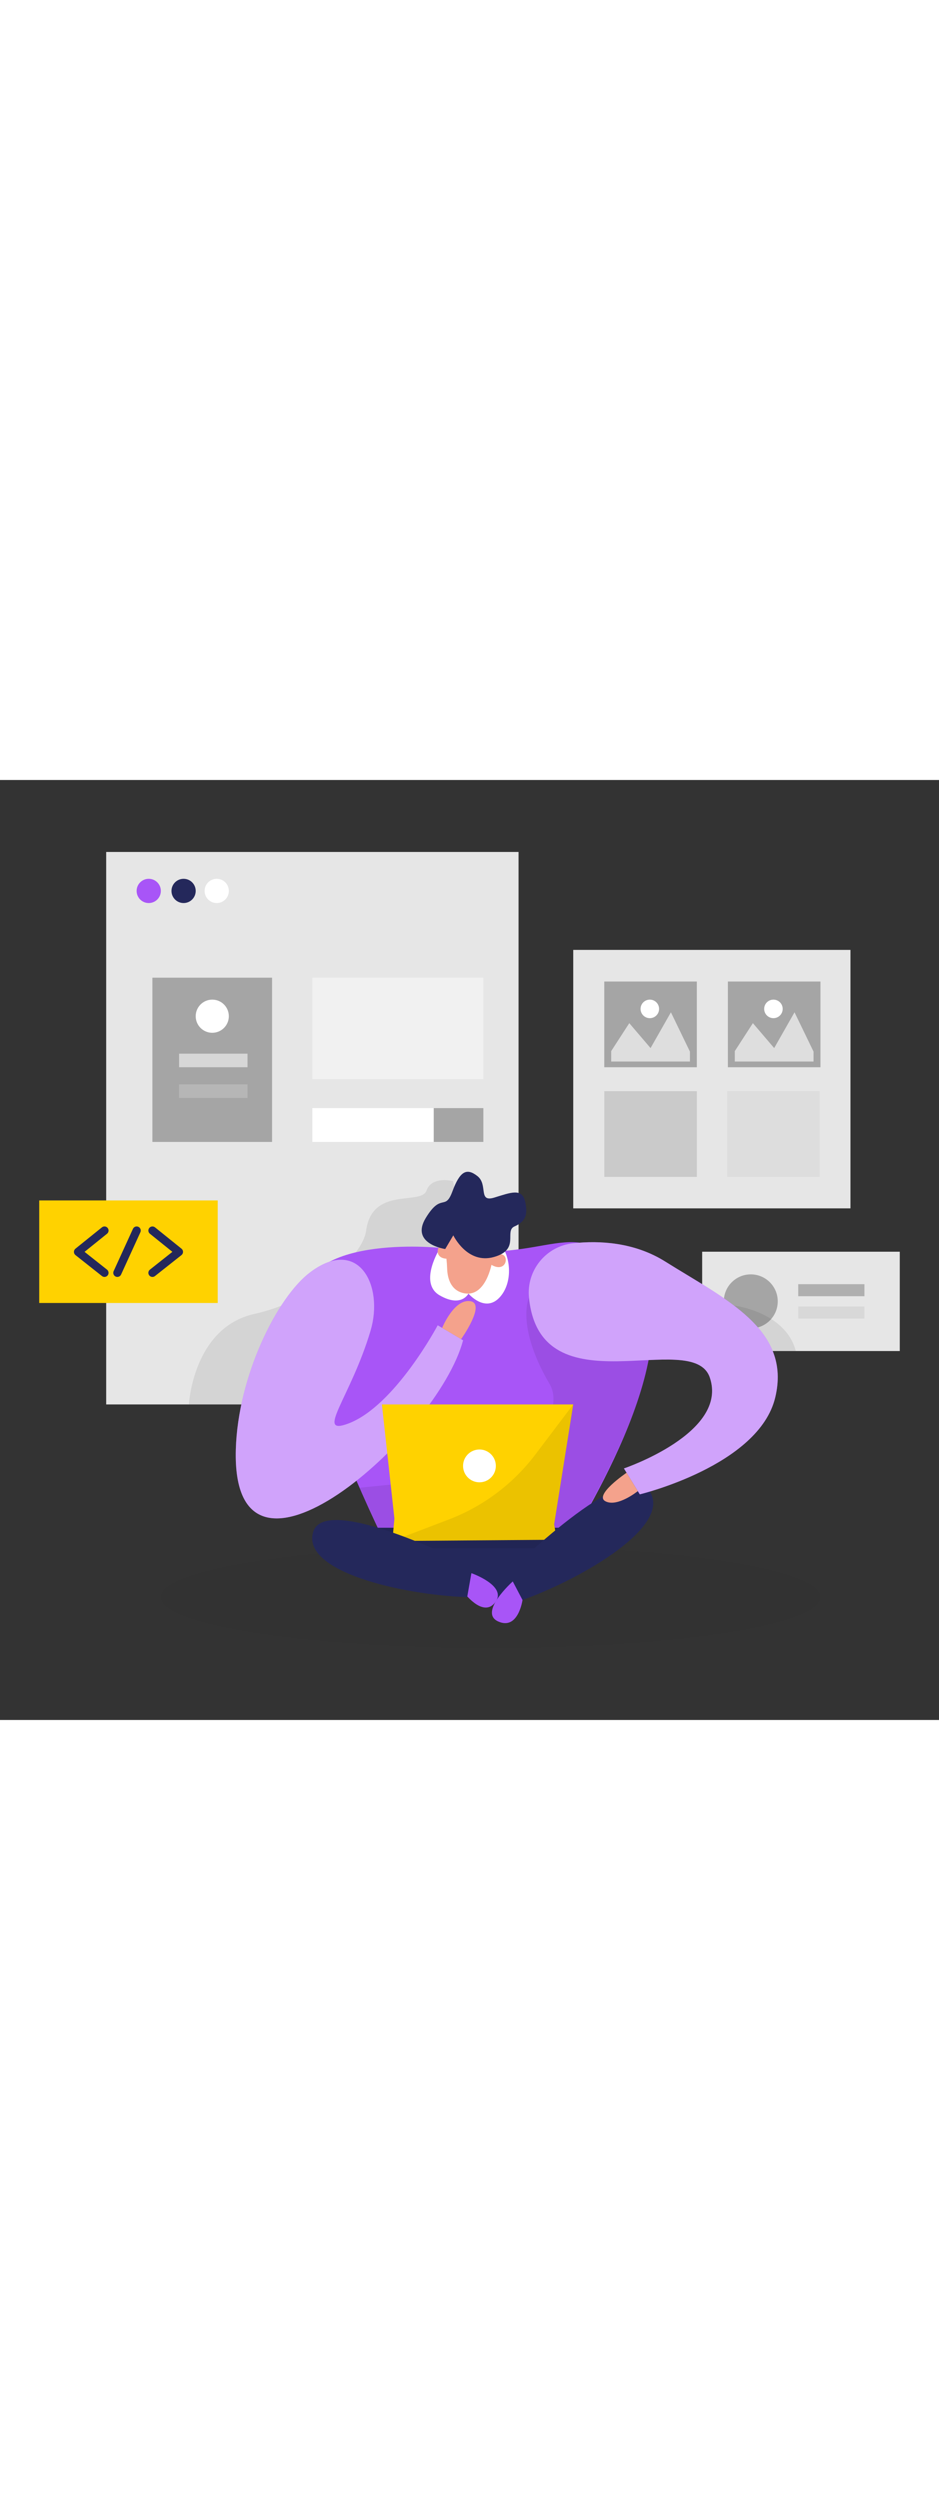 <svg id="_0059_ui_design" xmlns="http://www.w3.org/2000/svg" viewBox="0 0 500 500" data-imageid="ui-design-25" imageName="UI Design" class="illustrations_image" style="width: 188px;"><rect x="0" y="0" width="500" height="500" fill="#333333" stroke="none"/><defs><style>.cls-1_ui-design-25{fill:#fff;}.cls-2_ui-design-25{opacity:.63;}.cls-2_ui-design-25,.cls-3_ui-design-25,.cls-4_ui-design-25,.cls-5_ui-design-25,.cls-6_ui-design-25,.cls-7_ui-design-25,.cls-8_ui-design-25,.cls-9_ui-design-25,.cls-10_ui-design-25,.cls-11_ui-design-25{fill:none;}.cls-3_ui-design-25{opacity:.19;}.cls-12_ui-design-25{fill:#f4a28c;}.cls-4_ui-design-25{opacity:.43;}.cls-5_ui-design-25{opacity:.46;}.cls-13_ui-design-25{fill:#a5a5a5;}.cls-6_ui-design-25{opacity:.02;}.cls-7_ui-design-25{opacity:.56;}.cls-14_ui-design-25{fill:#e6e6e6;}.cls-8_ui-design-25{opacity:.24;}.cls-9_ui-design-25{opacity:.08;}.cls-15_ui-design-25{fill:#24285b;}.cls-16_ui-design-25{fill:#000001;}.cls-10_ui-design-25{opacity:.06;}.cls-11_ui-design-25{opacity:.15;}.cls-17_ui-design-25{fill:#ffd200;}.cls-18_ui-design-25{fill:#68e1fd;}</style></defs><g id="sc3_ui-design-25"><rect class="cls-14_ui-design-25" x="56.54" y="38.28" width="219.58" height="293.88"/><g class="cls-9_ui-design-25"><path class="cls-16_ui-design-25" d="m241.21,213.36s-11.27-2.92-14.12,5.07c-2.85,7.99-28.98-2.42-32.13,21.3-1.75,13.22-26.86,37.03-59.53,44.29-32.67,7.26-34.85,48.16-34.85,48.16h88.75l58.95-86.32-7.08-32.49Z"/></g><rect class="cls-13_ui-design-25" x="81.15" y="105.16" width="63.72" height="87.36"/><circle class="cls-1_ui-design-25" cx="113.03" cy="125.65" r="8.82"/><g class="cls-7_ui-design-25"><rect class="cls-1_ui-design-25" x="95.36" y="145.58" width="36.44" height="7.21"/></g><g class="cls-3_ui-design-25"><rect class="cls-1_ui-design-25" x="95.36" y="161.91" width="36.44" height="7.21"/></g><g class="cls-5_ui-design-25"><rect class="cls-1_ui-design-25" x="166.33" y="105.16" width="91.07" height="53.96"/></g><rect class="cls-1_ui-design-25" x="166.33" y="174.53" width="91.07" height="17.99"/><rect class="cls-13_ui-design-25" x="230.95" y="174.53" width="26.44" height="17.99"/><circle class="cls-18_ui-design-25 targetColor" cx="79.2" cy="59.01" r="6.45" style="fill: rgb(168, 85, 247);"/><circle class="cls-15_ui-design-25" cx="97.76" cy="59.01" r="6.45"/><circle class="cls-1_ui-design-25" cx="115.4" cy="59.01" r="6.45"/></g><g id="sc2_ui-design-25"><rect class="cls-14_ui-design-25" x="373.89" y="250.92" width="105.22" height="52.83"/><circle class="cls-13_ui-design-25" cx="399.78" cy="277.33" r="14.36"/><g class="cls-9_ui-design-25"><path class="cls-16_ui-design-25" d="m390.84,279.55s27.42,3.24,32.91,24.19h-18.6l-14.31-24.19Z"/></g><g class="cls-8_ui-design-25"><rect class="cls-16_ui-design-25" x="425.05" y="268.19" width="35.24" height="6.4"/></g><g class="cls-10_ui-design-25"><rect class="cls-16_ui-design-25" x="425.05" y="280.07" width="35.24" height="6.4"/></g></g><g id="sd_ui-design-25" class="cls-6_ui-design-25"><ellipse class="cls-16_ui-design-25" cx="261.2" cy="434.6" rx="175.68" ry="27.13"/></g><g id="person_ui-design-25"><path class="cls-18_ui-design-25 targetColor" d="m234.37,248.88s-76.85-8.14-73.95,32.51c2.9,40.66,45.98,127.29,45.98,127.29h94.38s71.63-109.87,36.78-145.2c-34.85-35.33-42.79-5.01-103.19-14.6Z" style="fill: rgb(168, 85, 247);"/><polygon class="cls-15_ui-design-25" points="206.26 421.9 263.72 437.4 314.67 411.53 322.42 397.74 271.05 397.74 189.32 397.74 206.26 421.9"/><path class="cls-18_ui-design-25 targetColor" d="m197.31,292.96c7.19-24.08-6.4-50.37-32.12-31.11-17.63,13.2-38.54,55.31-39.62,94.27-2.5,89.57,107.37-6.79,121.02-58.08l-13.52-7.99s-22.78,42.96-47.61,52.27c-17.91,6.71,1.23-13.8,11.86-49.37Z" style="fill: rgb(168, 85, 247);"/><g class="cls-5_ui-design-25"><path class="cls-1_ui-design-25" d="m197.31,292.96c7.19-24.08-6.4-50.37-32.12-31.11-17.63,13.2-38.54,55.31-39.62,94.27-2.5,89.57,107.37-6.79,121.02-58.08l-13.52-7.99s-22.78,42.96-47.61,52.27c-17.91,6.71,1.23-13.8,11.86-49.37Z"/></g><path class="cls-1_ui-design-25" d="m234.37,248.88s-11.82,18.6-.24,25.26c11.59,6.66,15.3-.94,15.3-.94,0,0,8.64,10.18,16.35,2.29,7.71-7.9,6.64-23.61-1.24-30.86s-30.18,4.26-30.18,4.26Z"/><path class="cls-12_ui-design-25" d="m237.06,249.49c.5,3.43.92,6.87,1.03,10.34.15,4.76,1.68,11.82,9.18,13.21,11.57,2.14,14.65-16.16,14.65-16.16,0,0,7.29-17.15-5.24-19.5-11.28-2.12-21.92-3.63-19.61,12.11Z"/><g class="cls-9_ui-design-25"><path class="cls-16_ui-design-25" d="m281.68,275.3s-7.18,15.07,10.97,45.98c10.39,17.69-21.61,47.22-21.61,47.22l-79.61,7.97,14.96,32.23h94.38s41.47-67.46,44.67-102.18c3.2-34.72-63.78-31.21-63.78-31.21Z"/></g><path class="cls-12_ui-design-25" d="m261.2,257.62s.66-5.56,5.51-5.32c4.85.24,2.94,10.62-5.51,5.32Z"/><path class="cls-12_ui-design-25" d="m239.86,254.53s1.7-5.33-2.81-7.13c-4.51-1.79-7.08,8.45,2.81,7.13Z"/><polygon class="cls-17_ui-design-25" points="210.02 392.84 203.36 332.16 305.24 332.16 295.07 395.94 296.52 404.11 208.93 404.81 210.02 392.84"/><path class="cls-18_ui-design-25 targetColor" d="m251.02,421.9s19.34,6.76,12.7,15.5c-6.64,8.74-17.14-5.78-17.14-5.78l4.44-9.72Z" style="fill: rgb(168, 85, 247);"/><g class="cls-9_ui-design-25"><path class="cls-16_ui-design-25" d="m305.24,332.16l-20.2,26.67c-11.79,15.56-27.71,27.51-45.94,34.47l-30.16,11.51,80.78-.64,6.82-.05-1.45-8.17,10.16-63.78Z"/></g><path class="cls-15_ui-design-25" d="m237.06,249.49s-18.75-2.69-10.37-16.48c8.38-13.79,10.24-3.45,14.2-14.14,3.96-10.69,7.52-12.75,13.33-8.18,5.81,4.56.18,14.12,8.96,11.44,8.78-2.68,14.77-5.2,16.44,2.08,1.67,7.27.04,10.75-5.65,13.25-5.69,2.5,3.22,12.28-10.99,16.28-14.21,3.99-21.6-11.53-21.6-11.53l-4.32,7.3Z"/><path class="cls-15_ui-design-25" d="m251.61,418.52s-78.14-39.89-84.8-18.67c-6.66,21.22,47.19,33.56,81.95,34.83l2.85-16.17Z"/><circle class="cls-1_ui-design-25" cx="255.3" cy="364.85" r="8.73"/><path class="cls-15_ui-design-25" d="m270.6,421.65s62.32-61.75,75.11-43.55c12.79,18.2-34.76,46.31-67.49,58.09l-7.63-14.53Z"/><path class="cls-18_ui-design-25 targetColor" d="m273.04,426.3s-18.46,16.45-7.77,21.29c10.69,4.84,12.96-11.41,12.96-11.41l-5.19-9.88Z" style="fill: rgb(168, 85, 247);"/><path class="cls-18_ui-design-25 targetColor" d="m281.68,275.3c-1.44-14.45,9.06-27.33,23.49-28.88,14.09-1.52,32.61-.58,49.07,9.74,31.94,20.02,67.28,35.99,58.56,72.29-8.71,36.3-72.12,51.53-72.12,51.53l-8.45-13.78s55.88-18.88,45.72-48.4c-9.16-26.61-90.26,17.84-96.28-42.5Z" style="fill: rgb(168, 85, 247);"/><g class="cls-5_ui-design-25"><path class="cls-1_ui-design-25" d="m281.68,275.3c-1.44-14.45,9.06-27.33,23.49-28.88,14.09-1.52,32.61-.58,49.07,9.74,31.94,20.02,67.28,35.99,58.56,72.29-8.71,36.3-72.12,51.53-72.12,51.53l-8.45-13.78s55.88-18.88,45.72-48.4c-9.16-26.61-90.26,17.84-96.28-42.5Z"/></g><path class="cls-12_ui-design-25" d="m333.64,368.49s-17.63,11.92-11.22,15.2c6.41,3.28,17.21-5.44,17.21-5.44l-5.99-9.76Z"/><path class="cls-12_ui-design-25" d="m235.43,291.45s6.31-15.48,14.96-14.23c8.65,1.25-4.85,20.2-4.85,20.2l-10.11-5.97Z"/></g><g id="sc1_ui-design-25"><rect class="cls-14_ui-design-25" x="305.24" y="90.38" width="147.62" height="137.48"/><rect class="cls-13_ui-design-25" x="321.77" y="107.2" width="49.29" height="45.59"/><g class="cls-4_ui-design-25"><rect class="cls-13_ui-design-25" x="321.77" y="165.52" width="49.29" height="45.59"/></g><g class="cls-11_ui-design-25"><rect class="cls-13_ui-design-25" x="387.2" y="165.52" width="49.29" height="45.59"/></g><g class="cls-2_ui-design-25"><polygon class="cls-1_ui-design-25" points="325.45 144.21 335.08 129.34 346.41 142.6 357.25 123.56 367.38 144.49 367.38 149.76 325.45 149.76 325.45 144.21"/></g><circle class="cls-1_ui-design-25" cx="346.02" cy="121.76" r="4.93"/><rect class="cls-13_ui-design-25" x="387.59" y="107.2" width="49.29" height="45.59"/><g class="cls-2_ui-design-25"><polygon class="cls-1_ui-design-25" points="391.27 144.21 400.9 129.34 412.24 142.6 423.07 123.56 433.2 144.49 433.2 149.76 391.27 149.76 391.27 144.21"/></g><circle class="cls-1_ui-design-25" cx="411.84" cy="121.76" r="4.93"/></g><g id="code_ui-design-25"><rect class="cls-17_ui-design-25" x="20.89" y="223.64" width="95.04" height="54.55"/><path class="cls-15_ui-design-25" d="m55.64,264.34c-.47,0-.95-.15-1.35-.47l-14.1-11.15c-.52-.41-.83-1.04-.83-1.7,0-.66.3-1.29.81-1.71l14.1-11.35c.94-.76,2.31-.61,3.06.33.75.94.61,2.31-.33,3.06l-11.98,9.64,11.96,9.46c.94.75,1.1,2.12.36,3.06-.43.54-1.07.83-1.71.83Z"/><path class="cls-15_ui-design-25" d="m81.18,264.34c-.64,0-1.28-.28-1.71-.83-.75-.94-.59-2.31.36-3.06l11.96-9.46-11.98-9.64c-.94-.75-1.08-2.12-.33-3.06.76-.94,2.13-1.08,3.06-.33l14.11,11.35c.52.42.82,1.04.81,1.71,0,.66-.31,1.29-.83,1.7l-14.11,11.15c-.4.32-.87.47-1.35.47Z"/><path class="cls-15_ui-design-25" d="m62.49,264.34c-.3,0-.61-.06-.9-.2-1.09-.5-1.58-1.79-1.08-2.89l10.28-22.5c.5-1.09,1.79-1.58,2.89-1.08,1.09.5,1.58,1.79,1.08,2.89l-10.28,22.5c-.37.8-1.16,1.27-1.98,1.27Z"/></g></svg>